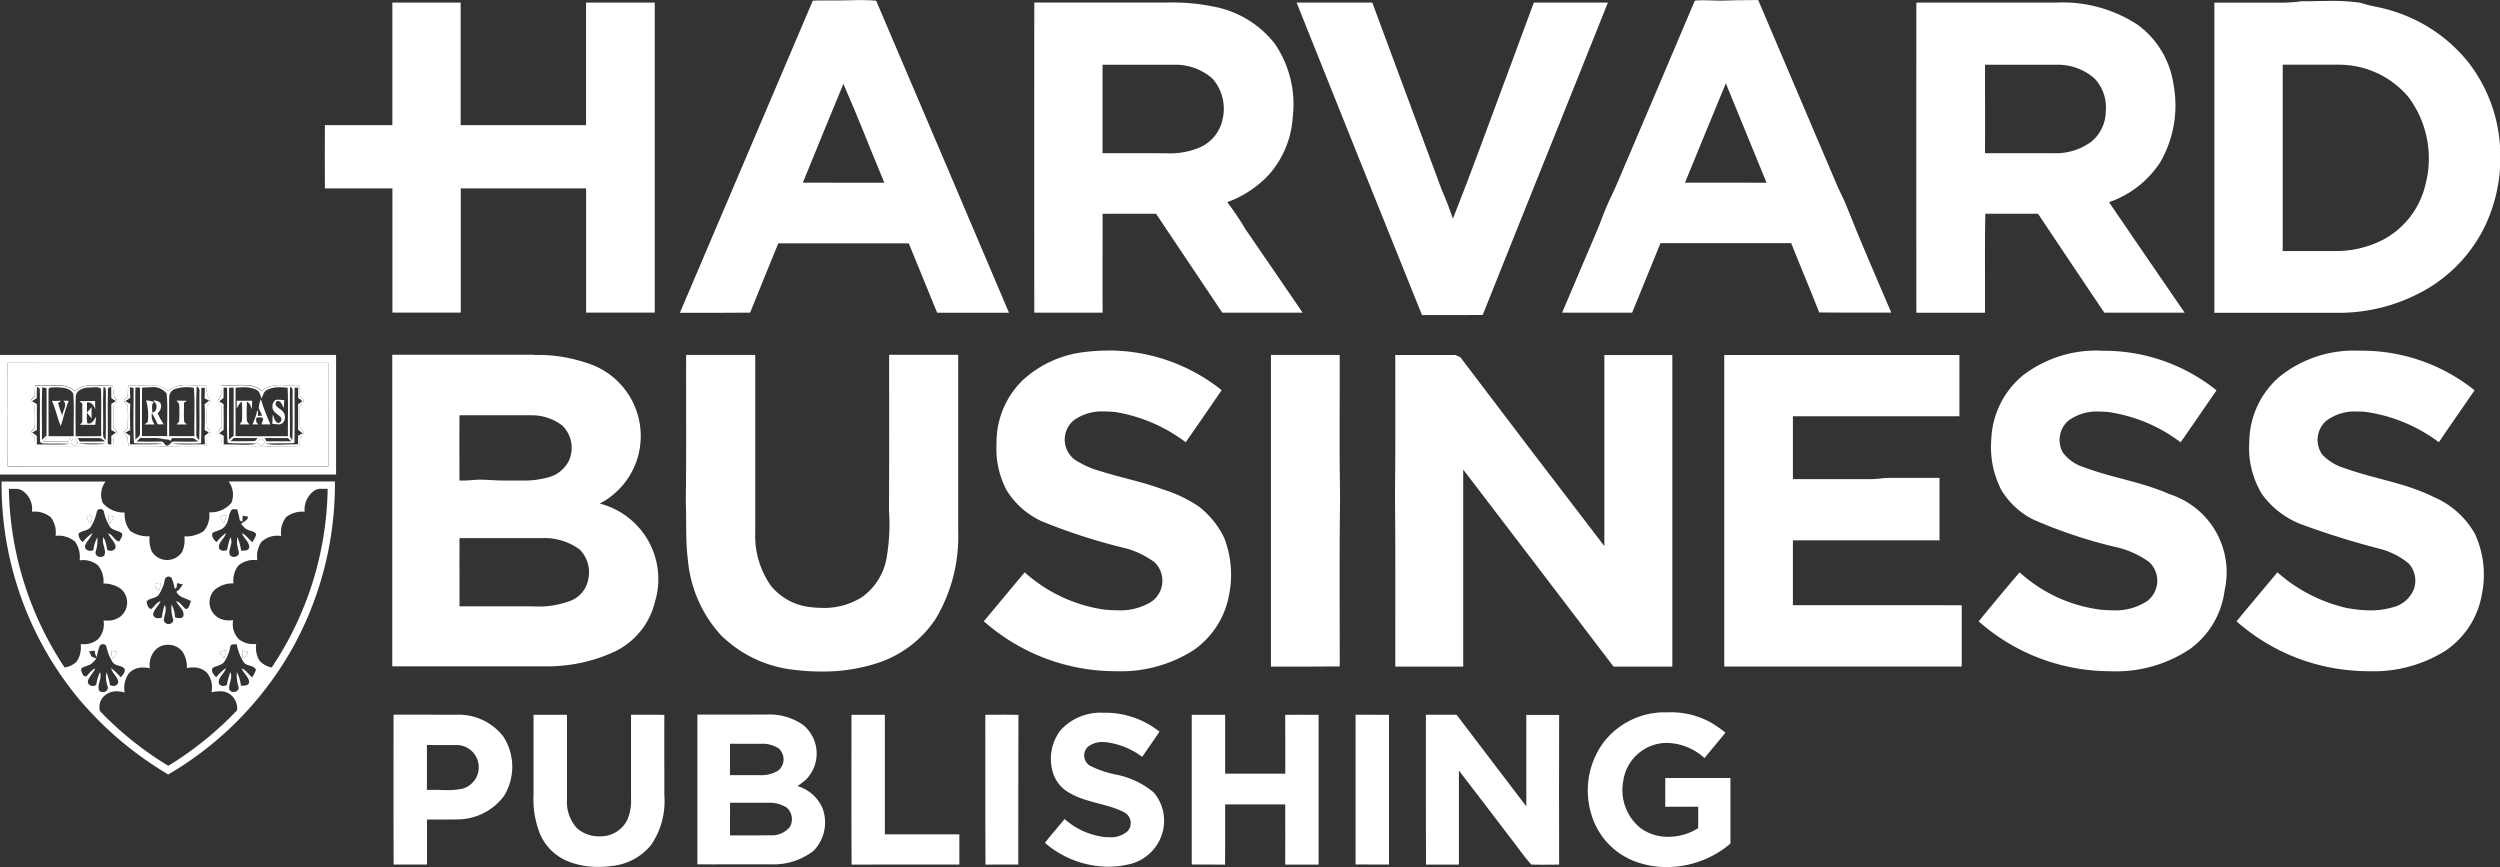 <svg xmlns="http://www.w3.org/2000/svg" xmlns:xlink="http://www.w3.org/1999/xlink" width="152.996" height="53.063" viewBox="0 0 152.996 53.063"><rect x="0" y="0" width="152.996" height="53.063" fill="#333333" stroke="none"/><defs><clipPath id="a"><rect width="152.996" height="53.063" fill="#fff"/></clipPath></defs><g clip-path="url(#a)"><path d="M185.339,11.179h-1.862c.826-2.017,1.646-4.037,2.482-6.048.881,2,1.663,4.037,2.506,6.049h-3.126ZM187.156,0c-.265,0-.53.007-.793.015-.205.009-.409.011-.613.011-.163,0-.323,0-.486,0l-.486,0c-.231,0-.46,0-.691.014q-4.068,9.552-8.133,19.1l.614,0,1.007,0h.962c.572,0,1.143,0,1.715-.008.564-1.419,1.151-2.83,1.724-4.243h4.562c1.141,0,2.283,0,3.422,0q.876,2.122,1.737,4.25,1.035,0,2.069,0h2.327q-4.057-9.556-8.13-19.1c-.268-.024-.538-.032-.806-.032" transform="translate(-134.345 0.001)" fill="#fff"/><path d="M413.94,11.2c-.712,0-1.427,0-2.139,0,.837-2.026,1.657-4.057,2.5-6.08q1.243,3.04,2.491,6.083ZM415.857.027c-.527,0-1.055.01-1.582.028-.086,0-.169.006-.257.006-.181,0-.361-.007-.544-.012s-.363-.013-.546-.013-.349.006-.524.022c-1.342,3.19-2.71,6.37-4.06,9.555-.4.9-.746,1.829-1.194,2.71-.328.7-.554,1.445-.876,2.15-.662,1.56-1.333,3.118-1.991,4.683h4.283q.868-2.125,1.735-4.254c.693,0,1.389,0,2.081,0H415.6q1.351,0,2.7,0c.562,1.419,1.16,2.821,1.716,4.241.572.007,1.143.009,1.714.009l.958,0,.95,0,.787,0c-.9-2.131-1.845-4.245-2.688-6.4-.221-.589-.543-1.132-.77-1.719q-2.339-5.5-4.685-11.01c-.14,0-.281,0-.423,0" transform="translate(-308.682 -0.021)" fill="#fff"/><path d="M577.256,15.549q0-5.7,0-11.4l1.4,0c.266,0,.535,0,.8,0h1.222a5.567,5.567,0,0,1,4.267,1.973A6.266,6.266,0,0,1,586,11.453a5.159,5.159,0,0,1-2.585,3.4,6.284,6.284,0,0,1-2.93.7h-3.228Zm2.857-15.3H580.1c-.277,0-.554,0-.833.009s-.586.01-.877.011c-.067.01-.134.018-.2.025a.267.267,0,0,1-.046.006h-.006l-.062.008a11.085,11.085,0,0,1-1.125.047h-.017c-.078,0-.156,0-.236,0h-.244c-.081,0-.163,0-.244,0h-.386c-.061,0-.124,0-.185,0-.856,0-1.71,0-2.563,0q0,4.746,0,9.491t0,9.488h7.687a10.691,10.691,0,0,0,5.36-1.481,9.063,9.063,0,0,0,3.536-3.878,9.82,9.82,0,0,0,.894-3.428V9.125a9.3,9.3,0,0,0-1.912-5.091,9.486,9.486,0,0,0-4.755-3.2c-.612-.2-1.261-.263-1.868-.474a.679.679,0,0,0-.072-.011,13.105,13.105,0,0,0-1.823-.105h-.011" transform="translate(-437.558 -0.19)" fill="#fff"/><path d="M104.248.671h-4.2q-.005,3.752,0,7.5H92.374q0-3.754,0-7.5H88.195q0,3.752,0,7.5h-4.13c-.009,1.291,0,2.583,0,3.872h4.133c0,2.533,0,5.065,0,7.6.578,0,1.154,0,1.732,0h2.451q0-3.8,0-7.6,1.541-.006,3.084,0h4.587v7.6h4.2q0-9.49,0-18.977" transform="translate(-64.183 -0.512)" fill="#fff"/><path d="M272.922,9.88c-.36,0-.722,0-1.083,0,0-1.8,0-3.608,0-5.415h3.252q.572,0,1.144,0a3.421,3.421,0,0,1,2.344.862,2.794,2.794,0,0,1,.612,2.451,2.422,2.422,0,0,1-1.385,1.742,4.716,4.716,0,0,1-2.117.363c-.2,0-.4,0-.6-.005l-2.167,0M275.838.66l-.488,0h-7.688q-.011,9.49,0,18.977h2.451c.576,0,1.154,0,1.729,0-.007-2.014,0-4.029,0-6.047.425-.007.848-.008,1.273-.008l.673,0h.63c.232,0,.462,0,.693,0q2.028,3.03,4.058,6.058h4.916q-1.744-2.552-3.493-5.1a18.085,18.085,0,0,0-1.123-1.665,6.478,6.478,0,0,0,2.559-1.691,5.858,5.858,0,0,0,1.452-3.52,6.565,6.565,0,0,0-1.118-4.51A6.206,6.206,0,0,0,278.593.9,12.242,12.242,0,0,0,275.838.66" transform="translate(-204.365 -0.504)" fill="#fff"/><path d="M351.876.671q-.9,0-1.8,0c-.585,1.6-1.189,3.2-1.779,4.8-1.049,2.812-2.066,5.638-3.174,8.427-.2-.6-.427-1.189-.681-1.765Q342.318,6.4,340.19.671h-4.632q3.822,9.569,7.675,19.123c.343,0,.683,0,1.024,0h.708l.728,0q.628,0,1.254-.008c2.54-6.376,5.118-12.736,7.661-19.113Z" transform="translate(-256.208 -0.512)" fill="#fff"/><path d="M501.071,4.467H502c.325,0,.654,0,.979,0l1.615,0a3.392,3.392,0,0,1,2.261.85,2.564,2.564,0,0,1,.68,1.971,2.434,2.434,0,0,1-.874,1.883,3.683,3.683,0,0,1-2.361.709h-1.768l-.82,0q-.782,0-1.567,0c.005-1.806,0-3.608,0-5.414.31,0,.617,0,.925,0m3.464-3.8c-.047,0-.1,0-.144,0h-8.447q-.007,9.485,0,18.977h4.2c.01-2.019-.02-4.038.021-6.058l.588,0,.587,0h.7c.451,0,.9,0,1.352.005q2.023,3.029,4.055,6.052l.717,0,1.159,0h1.125c.64,0,1.278,0,1.917,0q-2.322-3.379-4.63-6.762a6.143,6.143,0,0,0,3.131-2.438,6.949,6.949,0,0,0,.815-4.767,5.5,5.5,0,0,0-2.2-3.658A8.374,8.374,0,0,0,504.534.663" transform="translate(-378.665 -0.506)" fill="#fff"/><path d="M262.168,90.73a11.174,11.174,0,0,0-1.429.092,6.677,6.677,0,0,0-3.8,1.762,5.3,5.3,0,0,0-1.561,3.815,5.463,5.463,0,0,0,.6,2.847,4.9,4.9,0,0,0,2.21,1.948,35.575,35.575,0,0,0,5.114,1.641,5.372,5.372,0,0,1,1.741.844,1.567,1.567,0,0,1-.183,2.418,3.627,3.627,0,0,1-2.052.528,8.678,8.678,0,0,1-.926-.056A9.281,9.281,0,0,1,257.1,104.3q-1.251,1.5-2.5,2.995a12.178,12.178,0,0,0,7.669,3.05c.149.006.3.008.448.008a8.276,8.276,0,0,0,4.658-1.249,5.221,5.221,0,0,0,2.211-3.311,6.257,6.257,0,0,0-.281-3.614,5.381,5.381,0,0,0-1.578-1.929,8.478,8.478,0,0,0-2.195-1.034c-1.223-.455-2.511-.7-3.754-1.095a5.6,5.6,0,0,1-1.643-.737,1.539,1.539,0,0,1-.015-2.4,2.958,2.958,0,0,1,1.857-.528c.229,0,.457.014.678.036a9.739,9.739,0,0,1,4.3,1.848q1.108-1.588,2.2-3.187a11.08,11.08,0,0,0-6.984-2.428" transform="translate(-194.392 -69.275)" fill="#fff"/><path d="M519.459,90.734a7.377,7.377,0,0,0-4.655,1.49,5.316,5.316,0,0,0-1.967,3.88,5.749,5.749,0,0,0,.612,3.162,4.764,4.764,0,0,0,1.973,1.816,29.417,29.417,0,0,0,5.23,1.723,5.553,5.553,0,0,1,1.856.88,1.567,1.567,0,0,1-.133,2.376,3.523,3.523,0,0,1-2.1.567c-.247,0-.493-.015-.734-.037a9.048,9.048,0,0,1-4.975-2.287c-.848.988-1.677,1.993-2.508,3a12.166,12.166,0,0,0,7.5,3.038c.206.01.416.016.625.016a8.125,8.125,0,0,0,4.844-1.386,5.24,5.24,0,0,0,2.085-3.563,5.017,5.017,0,0,0-3.367-5.886c-1.678-.752-3.519-1-5.232-1.646a2.531,2.531,0,0,1-1.311-.921,1.574,1.574,0,0,1,.326-1.917,2.93,2.93,0,0,1,1.935-.572c.155,0,.31.008.463.017a9.613,9.613,0,0,1,4.495,1.863c.733-1.06,1.469-2.118,2.195-3.182a11.015,11.015,0,0,0-6.872-2.422c-.092,0-.186,0-.28,0" transform="translate(-390.969 -69.278)" fill="#fff"/><path d="M586.211,90.742a7.264,7.264,0,0,0-4.736,1.585,5.328,5.328,0,0,0-1.86,3.981,5.422,5.422,0,0,0,.782,3.228,5.363,5.363,0,0,0,2.369,1.825,50.628,50.628,0,0,0,4.924,1.533,4.585,4.585,0,0,1,1.692.884,1.578,1.578,0,0,1,.307,1.554,1.844,1.844,0,0,1-1.292,1.116,4.72,4.72,0,0,1-1.38.19,8.079,8.079,0,0,1-1.482-.155,9.6,9.6,0,0,1-4.2-2.176c-.828,1-1.675,1.993-2.5,3a12.135,12.135,0,0,0,7.179,3.018c.314.024.63.037.948.037a8.287,8.287,0,0,0,4.637-1.242,5.224,5.224,0,0,0,2.247-3.454,5.985,5.985,0,0,0-.435-3.735A5.281,5.281,0,0,0,590.9,99.7c-1.724-.863-3.658-1.116-5.456-1.766a3.071,3.071,0,0,1-1.361-.827,1.558,1.558,0,0,1,.222-2.057,2.914,2.914,0,0,1,1.944-.58c.148,0,.295.005.439.015a9.728,9.728,0,0,1,4.527,1.863c.721-1.067,1.459-2.12,2.186-3.178a11.024,11.024,0,0,0-6.9-2.425h-.086c-.066,0-.13,0-.2,0" transform="translate(-441.961 -69.284)" fill="#fff"/><path d="M14.5,92.333q2.795,0,5.589,0c.014,2.121,0,4.243.006,6.364q-3.309.005-6.618,0H3.374c-.148,0-.3,0-.443,0-.213,0-.428,0-.642,0l-.644,0c-.393,0-.787,0-1.18-.02.017-2.114.008-4.229,0-6.344q3.062-.005,6.126,0h7.9ZM0,91.855C0,94.293,0,96.733,0,99.174H20.567q0-3.658,0-7.318H19.249l-5.864,0-5.463,0q-3.957,0-7.918,0" transform="translate(0 -70.134)" fill="#fff"/><path d="M105.653,107.249c0-1.394-.006-2.79,0-4.183q.741,0,1.485,0H109c.577,0,1.155,0,1.732,0a3.585,3.585,0,0,1,2.294.714,2,2,0,0,1,.479,1.924,1.741,1.741,0,0,1-.958,1.155,5.386,5.386,0,0,1-2.382.383c-.752,0-1.506,0-2.257,0s-1.506,0-2.258,0m0-7.693c-.005-1.332-.008-2.666,0-4,.449,0,.9,0,1.344,0h1.779c.428,0,.856,0,1.286,0a3.033,3.033,0,0,1,1.9.643,1.912,1.912,0,0,1,.408,2.093,1.949,1.949,0,0,1-1.359,1.08,5.377,5.377,0,0,1-1.55.175l-.381,0-.392,0-.24,0h-.113c-.232,0-.462-.011-.691-.023s-.463-.027-.695-.027a4.831,4.831,0,0,0-.489.023,7.85,7.85,0,0,1-.808.03m4.547-7.7-.323,0h-8.336q0,9.536,0,19.071l4.421,0,5.054,0a9.845,9.845,0,0,0,4.071-.872,4.572,4.572,0,0,0,2.54-3.111,4.773,4.773,0,0,0-3.386-5.979A4.7,4.7,0,0,0,116.47,98.4a4.684,4.684,0,0,0-3.1-6.076,9.374,9.374,0,0,0-3.172-.467" transform="translate(-77.531 -70.134)" fill="#fff"/><path d="M181.729,91.859c-.518,0-1.035,0-1.553,0h-.669l-.866,0-1.137,0c-.008,3,.02,6-.02,9.006.049,1.171-.023,2.35.126,3.515a7.856,7.856,0,0,0,2.039,4.644,7.515,7.515,0,0,0,4.512,2.11,13.78,13.78,0,0,0,1.659.1,10.743,10.743,0,0,0,3.409-.525,6.775,6.775,0,0,0,3.55-2.706,9.812,9.812,0,0,0,1.375-5.345c0-3.6,0-7.2,0-10.806l-1.41,0-2.817,0c0,3.159.013,6.32-.011,9.479a12.137,12.137,0,0,1-.169,3.091,3.747,3.747,0,0,1-1.454,2.239,4.3,4.3,0,0,1-2.432.679,6.062,6.062,0,0,1-.714-.044,3.6,3.6,0,0,1-2.458-1.316,5.3,5.3,0,0,1-.955-3.228c0-3.633,0-7.267,0-10.9" transform="translate(-135.514 -70.137)" fill="#fff"/><path d="M328.916,91.867q-.006,9.538,0,19.069.665,0,1.332,0,.571,0,1.144,0c.578,0,1.156,0,1.735-.009,0-3.448-.03-6.9.018-10.343-.052-2.907-.011-5.814-.022-8.719q-.722,0-1.441,0h-2.765Z" transform="translate(-251.136 -70.143)" fill="#fff"/><path d="M373.812,91.859c-.005,3.9,0,7.8,0,11.7Q369.386,97.793,365,92l-.306-.136-2.6,0-1.077,0c-.009,2.843.02,5.686-.017,8.53.036,3.514.009,7.026.017,10.54q.783,0,1.566,0h2.592q0-6.031,0-12.06c3.077,4.013,6.133,8.042,9.2,12.06h2.355c.413,0,.829,0,1.241,0q0-9.535,0-19.069h-1.485c-.324,0-.648,0-.973,0q-.848,0-1.7,0" transform="translate(-275.628 -70.137)" fill="#fff"/><path d="M460.618,91.867H446.225q0,9.536,0,19.068,2.751,0,5.5,0h2.593c.877,0,1.752,0,2.63,0l3.811,0c0-1.252,0-2.5,0-3.75q-2.112-.006-4.22-.006-1.282,0-2.565,0h-3.548v-3.968q1.376,0,2.749,0H459.4c0-1.276,0-2.55,0-3.825h-1.317c-.268,0-.535,0-.8,0-.436,0-.87,0-1.3.014a5.5,5.5,0,0,1-.928.064l-.28,0h-4.348V95.619h10.19c0-1.25,0-2.5,0-3.752" transform="translate(-340.704 -70.143)" fill="#fff"/><path d="M6.085,95.616a1.236,1.236,0,0,1,.684-.336,4.412,4.412,0,0,1,.564-.03c.359,0,.721.026,1.079.03.046.275-.013.579.194.8.174.165-.048.322-.157.44-.01.433-.01.871,0,1.306l.238.3c-.011.15-.152.24-.233.355-.011.163-.023.326-.032.488-.1,0-.193,0-.29,0-.123,0-.245,0-.368,0H7.371c-.452,0-.9.005-1.354.038-.363-.032-.725-.039-1.088-.039H4.593c-.112,0-.225,0-.339,0-.2,0-.4,0-.6-.009-.008-.172-.019-.345-.029-.515l-.223-.228c-.031-.2.219-.287.228-.475.03-.41,0-.821,0-1.23-.083-.111-.258-.189-.24-.347l.236-.26c.01-.216.017-.433.026-.649.109.009.219.011.329.011.152,0,.3-.005.455-.011s.3-.011.455-.011a3.725,3.725,0,0,1,.564.037,1.266,1.266,0,0,1,.624.329m5.72-.014a1.651,1.651,0,0,1,1.157-.36c.167,0,.337.011.506.022s.336.019.5.019c.064,0,.125,0,.186,0a1.188,1.188,0,0,0,.169.8c.188.16-.058.308-.149.441,0,.4-.029.813,0,1.217.026.175.209.284.221.463l-.214.236c-.011.171-.02.343-.031.515-.259.018-.52.022-.779.022l-.288,0-.3,0a9.383,9.383,0,0,0-.99.042c-.418-.038-.837-.04-1.255-.04h-.337c-.282,0-.563,0-.844-.014-.011-.172-.023-.345-.037-.516-.09-.1-.227-.179-.232-.327l.235-.243c.025-.454.021-.906.008-1.357-.081-.114-.272-.212-.218-.375l.215-.236c.009-.215.018-.43.024-.643q.148.009.3.008c.154,0,.309-.005.465-.011s.311-.011.467-.011a4.349,4.349,0,0,1,.568.033,1.377,1.377,0,0,1,.649.319m5.712,0a1.714,1.714,0,0,1,1.184-.36c.168,0,.339.01.508.021s.337.019.5.019l.145,0c.007.211.014.422.027.635.073.1.214.172.227.31l-.234.3c-.017.436-.015.87-.005,1.308l.242.293c0,.147-.15.223-.227.328-.013.171-.023.343-.032.514-.26.012-.52.017-.779.017s-.536,0-.8,0h-.017c-.135,0-.268.01-.4.021s-.265.018-.4.018A1.828,1.828,0,0,1,17.23,99c-.236-.023-.473-.03-.708-.03-.135,0-.27,0-.406,0s-.271,0-.4,0c-.163,0-.324,0-.485-.012a.15.15,0,0,1-.035,0c-.136,0-.1-.188-.128-.283,0-.218-.161-.379-.246-.565l.244-.3c.01-.437.013-.872-.006-1.306-.1-.134-.358-.275-.149-.439a1.117,1.117,0,0,0,.167-.8c.392,0,.784-.038,1.176-.038a4.511,4.511,0,0,1,.6.038,1.293,1.293,0,0,1,.664.318m4.075-1.731q-2.795,0-5.589,0H8.1q-3.064,0-6.127.005c0,2.115.012,4.229,0,6.341.393.018.785.022,1.178.022l.646,0c.214,0,.427,0,.641,0,.148,0,.295,0,.442,0h10.1l6.617,0c0-2.123.007-4.245-.005-6.366" transform="translate(-1.506 -71.67)" fill="#fff"/><path d="M11.816,103.325c-.312,0-.625-.015-.935-.036.262-.018.526-.023.789-.023.3,0,.61.007.913.022a7.577,7.577,0,0,1-.767.037m-1.186.069c-.172,0-.286-.3-.071-.382a.173.173,0,0,1,.085-.025c.175,0,.3.313.074.381a.164.164,0,0,1-.088.027m.445-.455.333,0c.116,0,.228,0,.343,0s.249,0,.373,0a.141.141,0,0,1,.028,0c.15,0,.259.13.38.2-.231.011-.46.013-.688.013h-.867l-.122-.214.22,0m-2.354.207.271-.214c.214.005.425.005.638.005h.3c.164,0,.329,0,.494,0l-.136.2c-.2.011-.4.014-.6.014l-.467,0c-.158,0-.314,0-.47,0H8.721m1.332-.327c-.329,0-.658,0-.986,0,0-.936-.007-1.872,0-2.808-.032-.226.261-.153.393-.183.392.01.9.006,1.122.393.061.864.006,1.734.026,2.6h-.555m-1.392.224c.012-1.073-.027-2.149.02-3.22l.262.063c.009.965,0,1.931,0,2.895l-.287.262m2.913-3.2c.057,0,.119-.006.183-.011s.128-.009.193-.009a.468.468,0,0,1,.332.1c.03.963,0,1.929.012,2.894-.22,0-.44.005-.66.005h-.447c-.152,0-.306,0-.457,0,0-.8-.017-1.6.005-2.4,0-.417.466-.574.812-.587h.026m1.335,3.5-.188-.03-.03-.068c.026-1.121-.02-2.245.024-3.362l.188-.08c.008.233.009.468.011.7l.282.175-.284.172c0,.529,0,1.061,0,1.593l.285.168-.284.195c0,.18,0,.358,0,.537m-4.556-.021c0-.171,0-.343,0-.511l-.287-.211.287-.153c.005-.53,0-1.06,0-1.592l-.3-.172.293-.186c0-.236,0-.468.015-.7l.168.119c.03,1.047-.01,2.1.017,3.145-.03.15.122.212.248.212h.011c.113.005.227.006.34.006l.324,0c.11,0,.221,0,.332,0,.186,0,.371,0,.558.022-.27.027-.539.032-.811.032-.15,0-.3,0-.454,0s-.31,0-.463,0l-.281,0m4.215-.272c-.236-.177-.137-.493-.157-.745.018-.839-.031-1.679.029-2.519.2.1.125.343.142.522-.012.913.011,1.828-.014,2.742m-.645-3.335a4.769,4.769,0,0,0-.564.03,1.244,1.244,0,0,0-.684.338,1.259,1.259,0,0,0-.624-.329,4.14,4.14,0,0,0-.564-.035c-.151,0-.3,0-.456.009s-.3.011-.454.011c-.109,0-.22,0-.329-.011-.008.216-.016.432-.027.648l-.236.26c-.017.158.16.236.242.349,0,.407.028.817,0,1.228-.009.188-.258.277-.228.474l.221.23c.012.171.02.344.031.516.2.006.4.008.6.008.114,0,.225,0,.339,0h.336c.364,0,.725.005,1.088.038.452-.032.9-.038,1.354-.038h.389c.123,0,.245,0,.367,0,.1,0,.194,0,.29,0,.01-.162.02-.323.031-.488.081-.115.223-.206.234-.355l-.238-.3c-.005-.436-.006-.873,0-1.308.109-.116.331-.273.158-.438-.208-.222-.148-.526-.195-.8-.358-.006-.719-.032-1.078-.032" transform="translate(-6.095 -76.131)" fill="#fff"/><path d="M33.285,103.13h-.438l.25-.222c.1.008.191.01.286.01s.162,0,.243,0l.246,0a2.479,2.479,0,0,1,.674.074c.128.027.285-.03.375.107l.114-.183c.122.006.247.008.368.008l.252,0c.087,0,.173,0,.26,0,.143,0,.287,0,.43.01l.293.193c-.212.011-.427.013-.641.013-.292,0-.585-.005-.876-.007-.175.007-.227.248-.4.248l-.02,0c-.154-.023-.164-.244-.323-.248-.366.007-.73.008-1.1.008m2.878.122a6.284,6.284,0,0,0,.643-.028c.038-1.13.006-2.261.018-3.389l.215-.006c0,.218-.006.435-.02.651l.291.136-.285.219q.031.79,0,1.579l.263.157-.265.209c.009.172.015.34.019.512h-.19c-.168,0-.334,0-.5.005s-.332,0-.5,0c-.27,0-.539-.007-.807-.033.185-.017.37-.021.556-.021.094,0,.188,0,.284,0h.278m-3.373-.237q-.015-1.593,0-3.188l.28,0c0,.942.006,1.882,0,2.823.016.175-.187.246-.277.362m.4-.216c0-.988-.009-1.977.008-2.966.17-.006.36-.023.552-.023a1.037,1.037,0,0,1,.945.383c.091.86.013,1.738.04,2.606H33.188m-.738.5c0-.172.008-.345.017-.516l-.3-.2.3-.15c-.017-.532-.021-1.064,0-1.6l-.3-.175.3-.194c-.011-.219-.017-.437-.019-.655l.222.045c.011,1.125-.036,2.251.025,3.375.18.017.36.021.541.021.1,0,.2,0,.3,0l.3,0a5.185,5.185,0,0,1,.633.031c-.285.018-.566.022-.851.022l-.483,0-.487,0h-.2m2.4-.5c.005-.807-.01-1.617.005-2.422a.53.53,0,0,1,.426-.486,2.483,2.483,0,0,1,.655-.089,2.254,2.254,0,0,1,.426.041c.077.975.006,1.969.034,2.954-.3,0-.591,0-.885,0h-.661m1.838.236a.4.4,0,0,1-.177-.371c.015-.966-.027-1.933.026-2.9a.288.288,0,0,1,.167.322c-.009.983.017,1.964-.016,2.947m-.738-3.352a1.643,1.643,0,0,0-1.156.361,1.371,1.371,0,0,0-.648-.318,4.018,4.018,0,0,0-.568-.035c-.156,0-.312.006-.468.011s-.31.011-.465.011c-.1,0-.2,0-.3-.008-.006.213-.014.429-.024.643l-.215.236c-.054.163.138.26.22.374.011.454.017.9-.008,1.358l-.236.243c0,.148.144.229.232.327.016.173.027.345.038.516.282.012.562.014.843.014h.337c.421,0,.839,0,1.258.041a9.339,9.339,0,0,1,.989-.043l.294,0c.1,0,.192,0,.288,0,.26,0,.52,0,.781-.022.01-.172.02-.344.031-.514l.212-.236c-.013-.177-.2-.288-.222-.462-.03-.406-.006-.813,0-1.217.09-.133.337-.281.15-.441a1.175,1.175,0,0,1-.168-.807c-.064,0-.125.006-.187.006-.163,0-.333-.011-.5-.019s-.34-.022-.508-.022" transform="translate(-24.496 -76.111)" fill="#fff"/><path d="M58.972,103.369c-.135-.029-.188-.172-.273-.262.085-.045.184-.152.279-.152a.14.14,0,0,1,.111.059c.157.12.018.3-.117.355m-1.888-.273.208-.2.4,0c.071,0,.14,0,.211,0h.212c.212,0,.424,0,.637.01l-.157.171c-.18.012-.36.015-.54.015l-.292,0-.3,0c-.126,0-.253,0-.38.006m2.187,0-.074-.2c.464.005.93,0,1.4.005l.214.194c-.253,0-.5,0-.756,0h-.781m.99.129c.245,0,.49,0,.735-.025.03-1.126,0-2.253.015-3.38l.214-.009c0,.213,0,.425,0,.639.075.073.268.1.218.238l-.22.135c0,.523,0,1.046,0,1.568l.276.216-.28.151c0,.175,0,.349,0,.525-.066,0-.131,0-.2,0-.174,0-.35.007-.526.013s-.35.013-.522.013a4.115,4.115,0,0,1-.769-.063c.219-.015.438-.018.655-.018h.206c.065,0,.13,0,.2,0m-3.594.057c0-.174,0-.348,0-.521l-.28-.159.275-.207c.008-.523,0-1.046,0-1.568l-.265-.182.262-.2c0-.214,0-.426,0-.639l.212.013c.029,1.121-.046,2.252.037,3.371a4.813,4.813,0,0,0,.63.033l.294,0,.293,0a5.236,5.236,0,0,1,.59.028,5.221,5.221,0,0,1-.806.055c-.186,0-.372-.006-.559-.011s-.376-.011-.564-.011h-.122m.328-.286c0-1.059-.005-2.118.006-3.177l.278-.011c0,.981,0,1.961,0,2.942l-.288.246m2-2.527c.084-.187.126-.421.326-.522a1.677,1.677,0,0,1,.77-.161,4.367,4.367,0,0,1,.494.034c.049.986.007,1.975.019,2.96q-.873.005-1.75.005c-.486,0-.971,0-1.457-.007.009-.988-.005-1.978.006-2.967.162-.008.327-.022.492-.022a1.746,1.746,0,0,1,.761.144c.219.091.257.341.338.536m1.878,2.55a.455.455,0,0,1-.149-.372c.009-.959-.017-1.92.015-2.876.2.044.145.252.154.4-.014.948.022,1.9-.021,2.844m-.693-3.354a1.722,1.722,0,0,0-1.184.36,1.326,1.326,0,0,0-.664-.319,4.7,4.7,0,0,0-.6-.036c-.392,0-.785.034-1.177.036a1.123,1.123,0,0,1-.165.8c-.211.163.046.3.147.439.018.434.016.869.007,1.3l-.246.3c.085.19.249.347.248.568.025.1-.009.282.128.282a.115.115,0,0,0,.034,0c.162.009.323.011.486.011l.4,0c.135,0,.27,0,.4,0,.236,0,.472.005.708.028a2.056,2.056,0,0,0,.224.011c.133,0,.266-.01.4-.019s.268-.019.4-.019h.017c.268,0,.537,0,.8,0s.518,0,.778-.016c.011-.172.021-.343.035-.513.075-.108.227-.183.227-.331l-.241-.292c-.012-.436-.012-.874,0-1.309l.234-.3c-.011-.137-.153-.208-.227-.309-.013-.212-.018-.425-.027-.637-.049,0-.1,0-.145,0-.162,0-.331-.009-.5-.018s-.34-.021-.509-.021" transform="translate(-42.981 -76.093)" fill="#fff"/><path d="M14.128,103.679c.3.246-.034.619-.057.923-.1-.254-.18-.515-.256-.777l.193-.135c-.188,0-.379,0-.567.007.235.494.322,1.04.542,1.539.173-.512.265-1.048.489-1.543Z" transform="translate(-10.263 -79.162)" fill="#fff"/><path d="M45.692,103.691l.153.216a10.05,10.05,0,0,1,0,1.058l-.161.184.4,0c.076,0,.153,0,.23,0L46.156,105c-.043-.394-.007-.793-.016-1.186l.18-.114c-.21-.006-.418-.008-.628-.014" transform="translate(-34.88 -79.171)" fill="#fff"/><path d="M65.848,103.3a1.507,1.507,0,0,0-.127.574,4.383,4.383,0,0,1,.2.443l-.254.011.009-.319-.058.008a3.362,3.362,0,0,1-.291.83h.384a.293.293,0,0,1-.107-.426h.017c.024,0,.054,0,.086,0s.066-.005.1-.005c.1,0,.181.024.175.15l-.105.284h.556a12.447,12.447,0,0,1-.586-1.549" transform="translate(-49.882 -78.876)" fill="#fff"/><path d="M70.841,103.437a.6.6,0,0,0-.172.021.476.476,0,0,0-.186.448c.008.278.3.4.471.569a.223.223,0,0,1-.108.388.177.177,0,0,1-.068-.014c-.175-.11-.195-.332-.277-.5-.017.189-.02.38-.029.57a.194.194,0,0,1,.031,0,1.628,1.628,0,0,1,.173.014,1.3,1.3,0,0,0,.175.016.35.35,0,0,0,.282-.115.532.532,0,0,0-.085-.741c-.17-.144-.53-.31-.3-.568a.275.275,0,0,1,.064-.008c.209,0,.258.27.361.421.014-.159.019-.319.031-.476-.122,0-.245-.024-.367-.024" transform="translate(-53.807 -78.977)" fill="#fff"/><path d="M20.944,103.82h-.37l.173.157c0,.372-.005.744,0,1.116l-.14.175c.31,0,.622,0,.933,0,.019-.166.039-.333.055-.5-.114.161-.224.423-.442.423a.306.306,0,0,1-.1-.018,2.208,2.208,0,0,1-.018-.643l.284.352c-.01-.233-.012-.465,0-.7l-.284.335c-.011-.208-.008-.416,0-.625h.038c.253,0,.38.2.465.42,0-.166-.007-.332-.008-.5-.2,0-.39,0-.585,0" transform="translate(-15.709 -79.27)" fill="#fff"/><path d="M37.966,103.585l.181.252c.024.226.012.457-.258.5.029-.214-.085-.5.122-.646a2.178,2.178,0,0,0-.489-.1,3.428,3.428,0,0,1,.1,1.322l-.2.153c.2,0,.41,0,.614,0a.908.908,0,0,1-.162-.7,6.952,6.952,0,0,1,.355.693l.365,0a5.789,5.789,0,0,1-.375-.688.505.505,0,0,0,.2-.542c-.052-.208-.3-.2-.463-.252" transform="translate(-28.578 -79.09)" fill="#fff"/><path d="M62.211,103.714H61.25c0,.166,0,.332,0,.5a1.09,1.09,0,0,1,.315-.457,9.609,9.609,0,0,1,.006,1.21l-.146.2.3,0,.3,0-.148-.2a11.1,11.1,0,0,1,0-1.2c.186.092.237.288.3.468.009-.172.017-.344.025-.516" transform="translate(-46.766 -79.189)" fill="#fff"/><path d="M11.375,113.335l-.273.214h.032c.157,0,.314,0,.47,0s.312,0,.466,0c.2,0,.4,0,.6-.015l.135-.2c-.165,0-.329,0-.494,0h-.3c-.211,0-.424,0-.636-.005" transform="translate(-8.477 -86.535)" fill="#fff"/><path d="M18.582,113.57a.167.167,0,0,0-.085.025c-.217.079-.1.384.071.384a.151.151,0,0,0,.088-.028c.224-.067.1-.38-.074-.38" transform="translate(-14.033 -86.714)" fill="#fff"/><path d="M66.744,113.593c-.1,0-.2.107-.28.153.085.089.139.233.275.261.134-.057.273-.235.116-.355a.146.146,0,0,0-.111-.059" transform="translate(-50.747 -86.732)" fill="#fff"/><path d="M7.19,135.445c-.038-.165-.069-.332-.1-.5l.349.083c.022.178-.152.289-.251.415m7.986,0c-.023-.166-.043-.332-.055-.5l.358.085a.867.867,0,0,1-.3.413m-1.153-.021c-.1-.124-.19-.25-.28-.379a1.37,1.37,0,0,1,.418-.1c-.043.16-.082.321-.138.478m-4.548.6A1.387,1.387,0,0,1,9.8,134.93a1.052,1.052,0,0,1,.791-.333,1.09,1.09,0,0,1,.907.449,1.649,1.649,0,0,1,.243.974,1.9,1.9,0,0,1,.37-.037,1.168,1.168,0,0,1,.87.329,1.426,1.426,0,0,1,.271,1.186,3.072,3.072,0,0,1,.516-.057,1.044,1.044,0,0,1,.534.128,1.071,1.071,0,0,1,.517,1.034,20.675,20.675,0,0,1-4.208,3.4,20.517,20.517,0,0,1-4.181-3.346.913.913,0,0,1,.271-.937,1.079,1.079,0,0,1,.758-.277,1.738,1.738,0,0,1,.48.072,1.547,1.547,0,0,1,.246-1.158,1.132,1.132,0,0,1,.9-.369,1.956,1.956,0,0,1,.384.04m4.068.554c-.133-.15-.354-.377-.2-.579.225-.13.524-.139.692-.357a2.584,2.584,0,0,0,.378-.953c.035-.111.129-.127.229-.127l.059,0c.019,0,.04,0,.058,0a.353.353,0,0,0,.046,0,2.968,2.968,0,0,0,.442,1.117c.187.239.6.144.733.442a1.92,1.92,0,0,1-.231.458c-.232-.158-.363-.454-.645-.532.122.294.435.5.46.83-.031.207-.236.218-.411.218h-.094a2.473,2.473,0,0,0-.246-.834,2.221,2.221,0,0,0,.1.9c.051.2-.13.318-.3.318a.252.252,0,0,1-.274-.213c-.014-.337.223-.662.079-1a4.132,4.132,0,0,0-.218.783.368.368,0,0,1-.206.061.329.329,0,0,1-.279-.131c-.094-.39.348-.612.425-.964a3.737,3.737,0,0,0-.6.568m-7.308-1.214a3.475,3.475,0,0,1,.177-.69.228.228,0,0,1,.21-.126.213.213,0,0,1,.206.134,2.881,2.881,0,0,0,.378.959c.167.255.538.188.731.407.076.2-.1.386-.23.524a4.286,4.286,0,0,0-.589-.561c.063.329.41.527.44.861a.289.289,0,0,1-.306.232.416.416,0,0,1-.2-.054,5.849,5.849,0,0,0-.209-.78,1.577,1.577,0,0,0,.075.9.276.276,0,0,1-.3.31.365.365,0,0,1-.226-.077c-.168-.374.2-.751.046-1.139a2.7,2.7,0,0,0-.227.768.317.317,0,0,1-.21.073c-.175,0-.351-.123-.294-.329.088-.276.333-.475.444-.744-.246.089-.37.331-.563.491a.121.121,0,0,1-.036,0c-.174,0-.224-.269-.274-.4.042-.2.281-.2.429-.275.229-.054.36-.26.517-.415l-.3-.123-.154-.325.345-.039a.736.736,0,0,0,.132.415m3.761-4.1c-.089-.117-.233-.236-.2-.4l.335-.063c-.04.15.018.368-.136.463m-.43,1.136c-.2-.023-.268-.291-.283-.461.184-.237.561-.164.738-.412a2.356,2.356,0,0,0,.372-.927.246.246,0,0,1,.244-.184.194.194,0,0,1,.178.105,2.8,2.8,0,0,1,.18.625l.023,0c.143,0,.093-.234.136-.331l.345.085-.242.327-.154.117c.166.367.594.386.9.577-.1.153-.093.477-.325.477H11.67c-.2-.156-.315-.417-.577-.481.129.32.547.558.431.941a.3.3,0,0,1-.24.1,1.109,1.109,0,0,1-.264-.044,1.692,1.692,0,0,0-.209-.782,2.132,2.132,0,0,0,.111.942.3.3,0,0,1-.589.011c.022-.315.212-.631.061-.941a3.161,3.161,0,0,0-.177.778.679.679,0,0,1-.221.039.284.284,0,0,1-.32-.251c.075-.3.339-.511.465-.793-.253.076-.378.327-.575.481M7,127.177c-.033-.167-.058-.334-.079-.5l.384.091a1.4,1.4,0,0,1-.3.411m7-.019-.221-.358c.059-.153.25-.093.378-.125a1.827,1.827,0,0,1-.157.482m-8.188-.035a.661.661,0,0,1-.209-.378l.339-.089c-.037.15.039.382-.13.467m7.723,1.19c-.124-.154-.348-.376-.2-.581.267-.14.624-.163.778-.461.223-.284.146-.708.4-.966l.3-.005a3.628,3.628,0,0,1,.166.691l.161.063.022-.363.327.066c-.034.252-.281.291-.427.443.126.13.234.306.421.36.17.084.431.084.5.295a2.272,2.272,0,0,1-.233.46c-.227-.167-.37-.439-.64-.543.111.3.436.508.454.842-.035.2-.212.219-.38.219l-.125,0a2.737,2.737,0,0,0-.238-.838,2.147,2.147,0,0,0,.1.912c.041.2-.13.309-.3.309a.257.257,0,0,1-.278-.223c-.022-.327.245-.658.059-.981a6.7,6.7,0,0,0-.2.778.539.539,0,0,1-.216.049.33.33,0,0,1-.271-.123c-.089-.393.345-.615.428-.966a3.416,3.416,0,0,0-.6.567m-8.173-.007a.6.6,0,0,1-.253-.526c.215-.2.575-.153.748-.408a2.915,2.915,0,0,0,.368-.94.211.211,0,0,1,.214-.148.221.221,0,0,1,.212.133,2.8,2.8,0,0,0,.37.945c.173.252.527.222.744.411.051.185-.09.354-.18.5-.283-.064-.385-.418-.665-.508.1.273.358.469.441.749.057.205-.117.326-.293.326a.345.345,0,0,1-.216-.072,2.345,2.345,0,0,0-.22-.765c-.154.386.214.765.043,1.136a.344.344,0,0,1-.22.076c-.173,0-.342-.114-.306-.312a2.34,2.34,0,0,0,.108-.885,2.049,2.049,0,0,0-.244.768.338.338,0,0,1-.193.056c-.18,0-.358-.122-.311-.326.091-.281.358-.471.443-.76a2.834,2.834,0,0,0-.591.551m12.145-.38a1.526,1.526,0,0,1,.3-1.147,1.585,1.585,0,0,1,1.133-.33,1.426,1.426,0,0,1,.515-1.233A.727.727,0,0,1,20,125.05c.048,0,.1,0,.143,0h.22a20.162,20.162,0,0,1-3.426,10.935,1.331,1.331,0,0,1-.738-.41,1.485,1.485,0,0,1-.207-1.025H15.9a1.432,1.432,0,0,1-.963-.285,1.3,1.3,0,0,1-.358-1.169c-.078,0-.156.007-.234.007a1.209,1.209,0,0,1-.651-.152,1.09,1.09,0,0,1-.255-1.71,1.656,1.656,0,0,1,1.16-.4,1.5,1.5,0,0,1,.291-1.087,1.474,1.474,0,0,1,1.141-.338h.028a1.575,1.575,0,0,1,.237-1.1,1.4,1.4,0,0,1,1.141-.387h.077M.935,125.055l.147,0c.048,0,.1,0,.147,0a.748.748,0,0,1,.476.127,1.338,1.338,0,0,1,.56,1.271,1.537,1.537,0,0,1,1.156.345,1.507,1.507,0,0,1,.288,1.128,1.6,1.6,0,0,1,1.184.348,1.6,1.6,0,0,1,.29,1.148h.07a1.407,1.407,0,0,1,1.038.3,1.5,1.5,0,0,1,.348,1.125,1.827,1.827,0,0,1,1.053.315,1.1,1.1,0,0,1-.029,1.719,1.316,1.316,0,0,1-.832.234c-.062,0-.123,0-.184-.006a1.354,1.354,0,0,1-.312,1.118,1.286,1.286,0,0,1-.964.331l-.124,0A1.55,1.55,0,0,1,5,135.626a1.283,1.283,0,0,1-.739.355A20.337,20.337,0,0,1,.853,125.054H.935M14.3,124.6a1.349,1.349,0,0,1,.172,1.307,1.66,1.66,0,0,1-1.354.583,1.516,1.516,0,0,1-.343,1.149,1.97,1.97,0,0,1-1.182.323,1.775,1.775,0,0,1-.13.937,1.1,1.1,0,0,1-1.866-.018,1.847,1.847,0,0,1-.13-.926,1.887,1.887,0,0,1-1.183-.323A1.6,1.6,0,0,1,7.94,126.5a1.67,1.67,0,0,1-1.342-.587,1.339,1.339,0,0,1,.171-1.308q-1.212,0-2.425,0H.407a20.562,20.562,0,0,0,4.724,13.3,21.384,21.384,0,0,0,5.476,4.627,20.694,20.694,0,0,0,7.778-8.049,20.734,20.734,0,0,0,2.422-9.882H16.779q-1.239,0-2.478,0" transform="translate(-0.31 -95.136)" fill="#fff"/><path d="M22.735,133.288l-.34.09a.676.676,0,0,0,.209.378c.169-.085.1-.316.131-.468" transform="translate(-17.099 -101.769)" fill="#fff"/><path d="M57.35,133.382c-.127.029-.319-.03-.378.124l.221.358a1.9,1.9,0,0,0,.157-.482" transform="translate(-43.5 -101.841)" fill="#fff"/><path d="M27.972,133.382c.021.166.048.332.079.5a1.385,1.385,0,0,0,.3-.411Z" transform="translate(-21.357 -101.841)" fill="#fff"/><path d="M40.44,150.812l-.335.063c-.033.162.111.283.2.4.154-.1.1-.31.136-.462" transform="translate(-30.618 -115.149)" fill="#fff"/><path d="M28.687,168.355q.042.249.1.5c.1-.124.272-.236.251-.415Z" transform="translate(-21.903 -128.544)" fill="#fff"/><path d="M57.236,168.331a1.374,1.374,0,0,0-.416.1c.09.129.181.255.278.38.055-.156.093-.318.138-.478" transform="translate(-43.384 -128.526)" fill="#fff"/><path d="M62.637,168.335c.013.166.032.332.055.5a.862.862,0,0,0,.3-.415Z" transform="translate(-47.825 -128.529)" fill="#fff"/><path d="M273.939,184.445a3.309,3.309,0,0,0-2.556,1.073,2.882,2.882,0,0,0-.47,2.585,2.123,2.123,0,0,0,1.027,1.256c1.024.6,2.264.637,3.315,1.17a.741.741,0,0,1,.238,1.158,1.5,1.5,0,0,1-1.119.379c-.106,0-.214-.006-.317-.014a4.525,4.525,0,0,1-2.43-1.1c-.394.491-.816.961-1.2,1.458a5.947,5.947,0,0,0,3.873,1.458,5.464,5.464,0,0,0,1.163-.123,2.748,2.748,0,0,0,2.077-1.724,2.68,2.68,0,0,0-.443-2.682,5.085,5.085,0,0,0-2.369-1.115,6.22,6.22,0,0,1-1.569-.547.734.734,0,0,1-.091-1.156,1.423,1.423,0,0,1,.937-.279c.025,0,.053,0,.079,0a4.607,4.607,0,0,1,2.291.905q.536-.765,1.062-1.541a5.326,5.326,0,0,0-3.3-1.16h-.2Z" transform="translate(-206.478 -140.829)" fill="#fff"/><path d="M415.912,184.343c-.055,0-.111,0-.165,0l-.121,0a4.718,4.718,0,0,0-3.758,1.875,4.971,4.971,0,0,0-.723,4.362,4.4,4.4,0,0,0,2.594,2.857,5.5,5.5,0,0,0,2.02.377,6.042,6.042,0,0,0,3.9-1.436c0-1.338,0-2.677,0-4.015q-1,0-2,0H415.67q0,.88,0,1.759h.722l.451,0c.278,0,.561,0,.84-.005.008.439.006.878,0,1.315a3.409,3.409,0,0,1-1.824.531,2.848,2.848,0,0,1-1.678-.516,2.984,2.984,0,0,1-1.084-2.882,2.709,2.709,0,0,1,2.533-2.347l.108,0h.112a3.517,3.517,0,0,1,2.222.927c.422-.522.86-1.033,1.283-1.557a8.014,8.014,0,0,0-.878-.613,5.081,5.081,0,0,0-2.567-.634" transform="translate(-313.759 -140.751)" fill="#fff"/><path d="M104.213,186.823l.429,0h.457c.18,0,.361,0,.541,0a1.361,1.361,0,0,1,.419,2.671,4.364,4.364,0,0,1-.956.087c-.149,0-.3,0-.448-.008s-.3-.006-.454-.006c-.106,0-.211,0-.318.006v-2.754c.111,0,.22,0,.331,0m.119-1.855h-2.493c0,3.058-.007,6.115.006,9.171q.42,0,.841,0h1.2v-2.755H105.1c.236,0,.475,0,.713-.006a3.56,3.56,0,0,0,2.793-1.444,3.41,3.41,0,0,0-.044-3.623,3.448,3.448,0,0,0-2.827-1.339q-.7,0-1.409,0" transform="translate(-77.756 -141.228)" fill="#fff"/><path d="M145.183,184.968h-1.124q0,2.563,0,5.127a2.975,2.975,0,0,1-.236,1.328,1.839,1.839,0,0,1-1.713.987,2.032,2.032,0,0,1-1.328-.467,2.349,2.349,0,0,1-.643-1.758c0-1.736,0-3.475,0-5.213-.322,0-.646,0-.967,0l-1.079,0c0,1.648,0,3.3,0,4.943a5.6,5.6,0,0,0,.418,2.4,3.163,3.163,0,0,0,1.707,1.633,4.93,4.93,0,0,0,1.834.332,6.547,6.547,0,0,0,.872-.061,3.55,3.55,0,0,0,2.351-1.266,4.728,4.728,0,0,0,.823-3.046c0-1.644-.007-3.287,0-4.929-.308-.008-.616-.009-.924-.009" transform="translate(-105.441 -141.228)" fill="#fff"/><path d="M182.48,192.356c-.008-.665,0-1.332,0-2q1.149,0,2.3,0a1.991,1.991,0,0,1,1.158.288.947.947,0,0,1,.2,1.194,1.412,1.412,0,0,1-1.183.507c-.284.005-.571.007-.857.007l-.545,0c-.179,0-.357,0-.536,0s-.356,0-.536,0m.314-5.605c.164,0,.328,0,.493,0h.53c.194,0,.389,0,.584,0a1.777,1.777,0,0,1,1.057.286.891.891,0,0,1-.017,1.341,1.953,1.953,0,0,1-1.13.292c-.21,0-.42,0-.632,0h-.432c-.158,0-.315,0-.472,0h-.3q0-.962,0-1.923c.1,0,.212,0,.317,0m1.269-1.783h-3.581q0,4.582,0,9.163.992.006,1.984,0h2.5a4.01,4.01,0,0,0,2.624-.825,2.49,2.49,0,0,0,.551-2.606,2.418,2.418,0,0,0-1.536-1.36,4.194,4.194,0,0,0,.53-.4,2.274,2.274,0,0,0-.16-3.323,3.585,3.585,0,0,0-2.2-.654h-.716" transform="translate(-137.802 -141.228)" fill="#fff"/><path d="M220.351,184.968c0,3.058-.013,6.115.008,9.174.8-.006,1.593-.007,2.39-.007h2.57q.816,0,1.634,0c0-.618,0-1.233,0-1.849h-4.559c0-2.439,0-4.875,0-7.312-.268,0-.534,0-.8,0h-1.241" transform="translate(-168.242 -141.228)" fill="#fff"/><path d="M256.115,184.96c-.373,0-.746.005-1.119.005.011,3.056-.01,6.113.011,9.17.289,0,.579-.006.868-.006h1.139c.009-3.054-.007-6.108.009-9.158-.3-.009-.606-.013-.908-.013" transform="translate(-194.697 -141.222)" fill="#fff"/><path d="M315.023,184.968c-.293,0-.585,0-.878.009.013,1.2,0,2.4.005,3.6h-3.68c0-1.2,0-2.405,0-3.606-.318,0-.637,0-.953,0h-1.092q0,4.581,0,9.162c.223,0,.448.005.672.005h.647c.239,0,.477,0,.718.005.018-1.229,0-2.46.008-3.687h2.321l1.355,0c.009,1.227,0,2.455,0,3.683h2.043q0-4.585,0-9.167h-1.171" transform="translate(-235.492 -141.228)" fill="#fff"/><path d="M351.839,184.968h-1.02q0,4.582,0,9.162c.329,0,.66.006.99.006.353,0,.7,0,1.056,0q-.008-4.581,0-9.162h-1.022" transform="translate(-267.859 -141.228)" fill="#fff"/><path d="M375.145,184.968v5.61q-2.132-2.806-4.269-5.609H369c0,3.058-.008,6.114.006,9.172.238,0,.477,0,.717,0h.566c.244,0,.488,0,.731,0,0-1.919,0-3.837,0-5.757,1.053,1.354,2.084,2.729,3.127,4.09.441.547.826,1.151,1.308,1.665.214.007.427.009.643.009.352,0,.7-.007,1.055-.008q-.011-4.581,0-9.159c-.351,0-.7,0-1.054,0h-.942Z" transform="translate(-281.737 -141.228)" fill="#fff"/></g></svg>